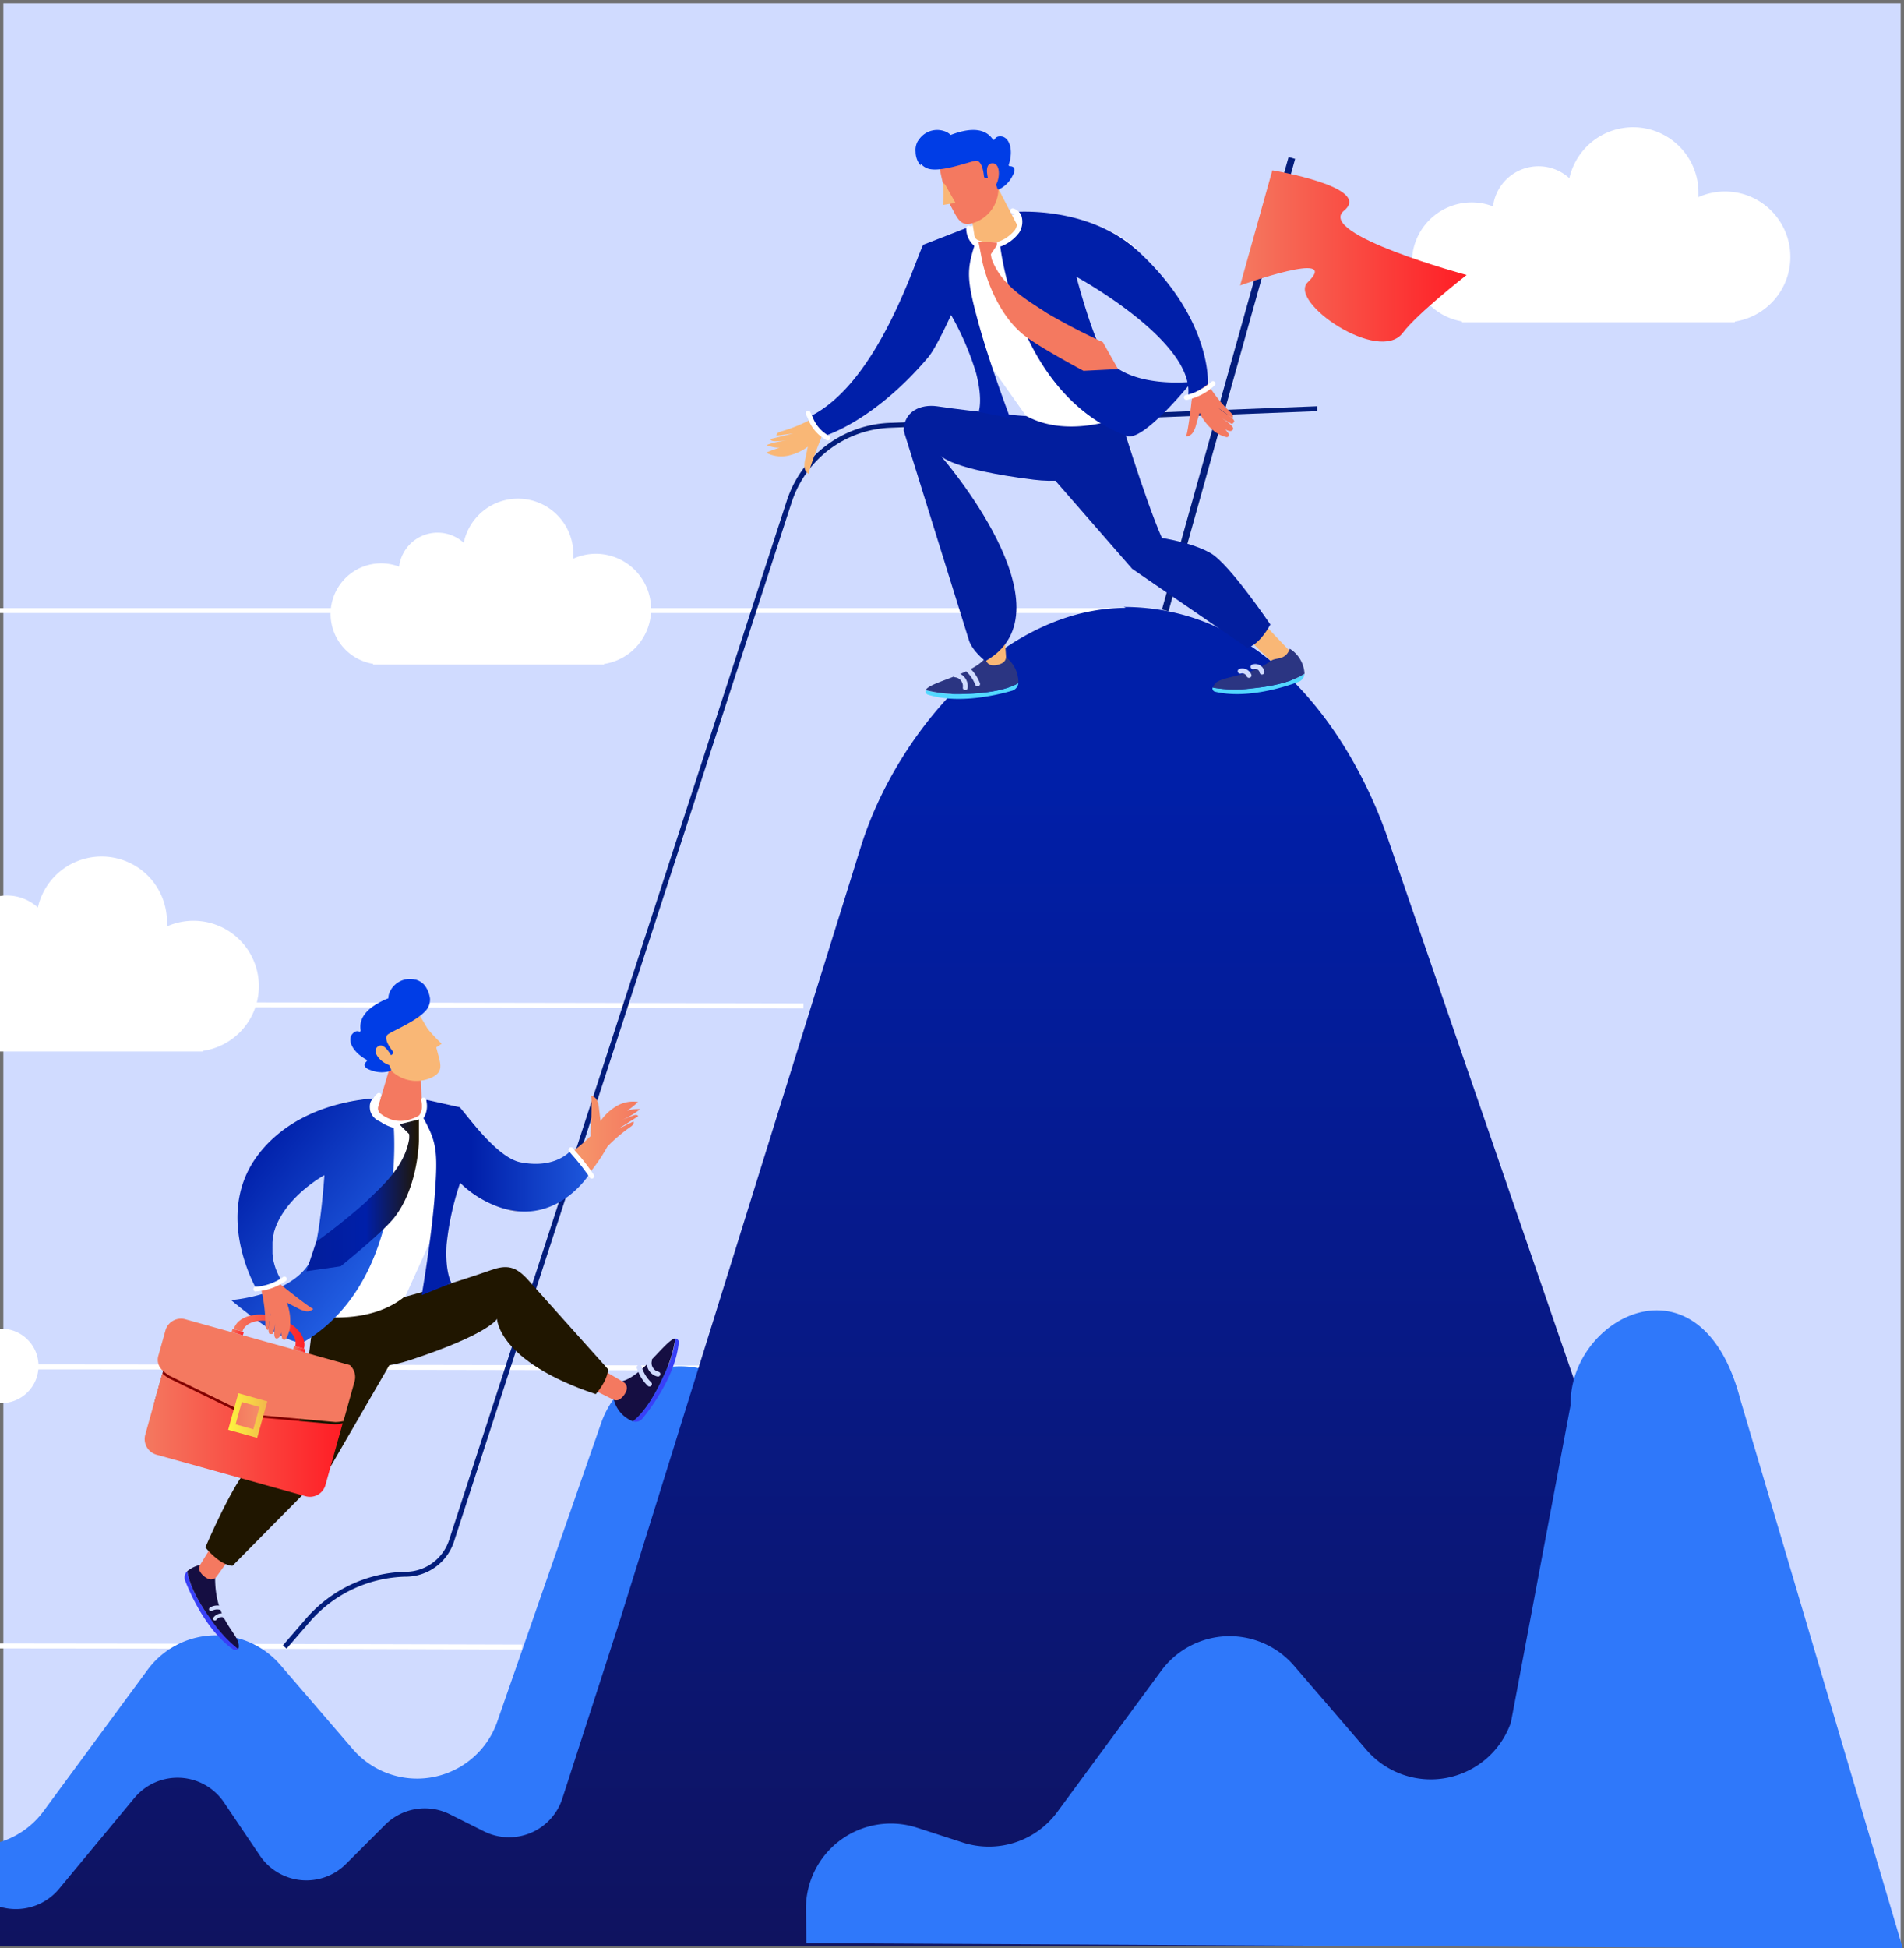 <svg xmlns="http://www.w3.org/2000/svg" xmlns:xlink="http://www.w3.org/1999/xlink" width="567" height="580" viewBox="0 0 567 580">
  <defs>
    <clipPath id="clip-path">
      <rect id="Rectangle_2209" data-name="Rectangle 2209" width="567" height="580" transform="translate(4019 469)" fill="#d0dbff" stroke="#707070" stroke-width="1"/>
    </clipPath>
    <linearGradient id="linear-gradient" x1="0.5" x2="0.5" y2="1.347" gradientUnits="objectBoundingBox">
      <stop offset="0.09" stop-color="#001fa9"/>
      <stop offset="1" stop-color="#150e42"/>
    </linearGradient>
    <linearGradient id="linear-gradient-2" y1="0.5" x2="1" y2="0.5" gradientUnits="objectBoundingBox">
      <stop offset="0" stop-color="#f47960"/>
      <stop offset="1" stop-color="#ff1d25"/>
    </linearGradient>
    <linearGradient id="linear-gradient-3" x1="390.713" y1="312.255" x2="391.713" y2="312.255" gradientUnits="objectBoundingBox">
      <stop offset="0" stop-color="#fdf53f"/>
      <stop offset="1" stop-color="#d93c65"/>
    </linearGradient>
    <linearGradient id="linear-gradient-4" x1="78.215" y1="-14.213" x2="78.856" y2="-14.213" gradientUnits="objectBoundingBox">
      <stop offset="0" stop-color="#53d8ff"/>
      <stop offset="1" stop-color="#3840f7"/>
    </linearGradient>
    <linearGradient id="linear-gradient-5" x1="200.099" y1="33.795" x2="201.095" y2="33.795" gradientUnits="objectBoundingBox">
      <stop offset="0" stop-color="#f9b776"/>
      <stop offset="1" stop-color="#f47960"/>
    </linearGradient>
    <linearGradient id="linear-gradient-6" x1="36.479" y1="6.457" x2="37.475" y2="6.457" gradientUnits="objectBoundingBox">
      <stop offset="0.12" stop-color="#021e9e"/>
      <stop offset="0.53" stop-color="#001fa9"/>
      <stop offset="1" stop-color="#201600"/>
    </linearGradient>
    <linearGradient id="linear-gradient-7" x1="82.979" y1="192.769" x2="83.411" y2="192.769" xlink:href="#linear-gradient-4"/>
    <linearGradient id="linear-gradient-8" x1="83.23" y1="96.136" x2="83.65" y2="96.136" gradientUnits="objectBoundingBox">
      <stop offset="0" stop-color="#2b3582"/>
      <stop offset="1" stop-color="#150e42"/>
    </linearGradient>
    <linearGradient id="linear-gradient-9" x1="78.273" y1="-5.152" x2="79.048" y2="-5.152" xlink:href="#linear-gradient-8"/>
    <linearGradient id="linear-gradient-10" x1="316.516" y1="-4.958" x2="318.021" y2="-4.958" xlink:href="#linear-gradient-5"/>
    <linearGradient id="linear-gradient-11" x1="39.583" y1="5.981" x2="40.584" y2="5.981" xlink:href="#linear-gradient-6"/>
    <linearGradient id="linear-gradient-12" x1="178.868" y1="25.767" x2="179.191" y2="24.996" xlink:href="#linear-gradient-5"/>
    <linearGradient id="linear-gradient-13" x1="135.695" y1="3.438" x2="134.533" y2="4.163" xlink:href="#linear-gradient-5"/>
    <linearGradient id="linear-gradient-14" x1="684.653" y1="10.105" x2="685.676" y2="10.105" xlink:href="#linear-gradient-5"/>
    <linearGradient id="linear-gradient-15" x1="673.669" y1="9.875" x2="667.866" y2="12.176" xlink:href="#linear-gradient-5"/>
    <linearGradient id="linear-gradient-16" x1="43.232" y1="7.219" x2="44.255" y2="6.499" gradientUnits="objectBoundingBox">
      <stop offset="0" stop-color="#001fa9"/>
      <stop offset="1" stop-color="#2f78fa"/>
    </linearGradient>
    <linearGradient id="linear-gradient-17" x1="-29.475" y1="-159.493" x2="-28.328" y2="-159.493" xlink:href="#linear-gradient-5"/>
    <linearGradient id="linear-gradient-18" x1="121.643" y1="142.511" x2="122.748" y2="142.511" xlink:href="#linear-gradient-5"/>
    <linearGradient id="linear-gradient-19" x1="46.682" y1="7.374" x2="47.682" y2="7.374" xlink:href="#linear-gradient-16"/>
    <linearGradient id="linear-gradient-20" x1="64.301" y1="-2.855" x2="65.108" y2="-2.855" xlink:href="#linear-gradient-2"/>
    <linearGradient id="linear-gradient-21" x1="-8.966" y1="0.916" x2="-8.226" y2="0.916" xlink:href="#linear-gradient-4"/>
    <linearGradient id="linear-gradient-22" x1="-9.298" y1="0.907" x2="-8.579" y2="0.907" xlink:href="#linear-gradient-8"/>
    <linearGradient id="linear-gradient-23" x1="-16.308" y1="1.48" x2="-15.252" y2="1.48" xlink:href="#linear-gradient-5"/>
    <linearGradient id="linear-gradient-24" x1="-2.428" y1="0.69" x2="-1.254" y2="0.69" xlink:href="#linear-gradient-6"/>
    <linearGradient id="linear-gradient-25" x1="-10.028" y1="1.926" x2="-8.729" y2="1.926" xlink:href="#linear-gradient-4"/>
    <linearGradient id="linear-gradient-26" x1="-7.401" y1="1.929" x2="-6.235" y2="1.929" xlink:href="#linear-gradient-8"/>
    <linearGradient id="linear-gradient-27" x1="-12.893" y1="4.374" x2="-11.919" y2="4.374" xlink:href="#linear-gradient-5"/>
    <linearGradient id="linear-gradient-28" x1="-1.472" y1="1.264" x2="-0.518" y2="1.264" xlink:href="#linear-gradient-6"/>
    <linearGradient id="linear-gradient-29" x1="-8.716" y1="2.523" x2="-8.354" y2="1.737" xlink:href="#linear-gradient-5"/>
    <linearGradient id="linear-gradient-30" x1="-4.892" y1="1.493" x2="-5.908" y2="2.246" xlink:href="#linear-gradient-5"/>
    <linearGradient id="linear-gradient-31" x1="6.463" y1="4.021" x2="7.248" y2="4.021" xlink:href="#linear-gradient-5"/>
    <linearGradient id="linear-gradient-32" x1="-20.952" y1="2.98" x2="-25.154" y2="5.663" xlink:href="#linear-gradient-5"/>
    <linearGradient id="linear-gradient-33" x1="-0.043" y1="0.501" x2="1" y2="0.501" xlink:href="#linear-gradient-5"/>
    <linearGradient id="linear-gradient-34" x1="0.294" y1="0.904" x2="1.409" y2="0.904" xlink:href="#linear-gradient-16"/>
    <linearGradient id="linear-gradient-35" x1="0.166" y1="0.105" x2="0.985" y2="0.995" gradientUnits="objectBoundingBox">
      <stop offset="0.06" stop-color="#001fa9"/>
      <stop offset="1" stop-color="#2f78fa"/>
    </linearGradient>
    <linearGradient id="linear-gradient-36" x1="0" y1="0.502" y2="0.502" xlink:href="#linear-gradient-2"/>
    <linearGradient id="linear-gradient-37" x1="0" y1="0.5" x2="3.02" y2="0.5" xlink:href="#linear-gradient-3"/>
    <linearGradient id="linear-gradient-38" y1="0.5" x2="3.022" y2="0.5" gradientUnits="objectBoundingBox">
      <stop offset="0" stop-color="#f47960"/>
      <stop offset="1" stop-color="#f9b776"/>
    </linearGradient>
    <linearGradient id="linear-gradient-39" x1="0" y1="0.504" y2="0.504" xlink:href="#linear-gradient-2"/>
    <linearGradient id="linear-gradient-41" x1="0" y1="0.504" y2="0.504" xlink:href="#linear-gradient-2"/>
    <linearGradient id="linear-gradient-42" x1="0" y1="0.5" x2="1" y2="0.5" xlink:href="#linear-gradient-6"/>
    <linearGradient id="linear-gradient-43" x1="-10.85" y1="-9.072" x2="-9.753" y2="-9.072" xlink:href="#linear-gradient-5"/>
  </defs>
  <g id="Group_1506" data-name="Group 1506" transform="translate(-4072 -1378)">
    <g id="Rectangle_2210" data-name="Rectangle 2210" transform="translate(4072 1378)" fill="#d0dbff" stroke="#707070" stroke-width="1">
      <rect width="567" height="580" stroke="none"/>
      <rect x="0.5" y="0.5" width="566" height="579" fill="none"/>
    </g>
    <g id="Mask_Group_1438" data-name="Mask Group 1438" transform="translate(53 909)" clip-path="url(#clip-path)">
      <g id="Layer_2" data-name="Layer 2" transform="translate(3948 506.889)">
        <g id="OBJECTS" transform="translate(0 -0.01)">
          <path id="Path_7221" data-name="Path 7221" d="M12.48,260.86a10.2,10.2,0,0,1,10.2-10.127,9.894,9.894,0,0,1,3.614.67,7.752,7.752,0,0,1,12.852-4.721A11.074,11.074,0,0,1,61,249.131v.729a11.074,11.074,0,1,1,6.149,21.011V271H20.96v-.146A10.2,10.2,0,0,1,12.48,260.86Z" transform="translate(5.705 108.863)" fill="#fff"/>
          <path id="Path_7222" data-name="Path 7222" d="M116.29,110.209a15.052,15.052,0,0,1,20.4-14.09,11.555,11.555,0,0,1,19.248-7.111,16.494,16.494,0,0,1,32.639,3.657v1.078a16.3,16.3,0,0,1,6.7-1.457,16.494,16.494,0,0,1,2.448,32.8v.189H128.981v-.219a15.081,15.081,0,0,1-12.691-14.848Z" transform="translate(53.155 34.699)" fill="#fff"/>
          <path id="Path_7223" data-name="Path 7223" d="M337.29,40.177A17.806,17.806,0,0,1,355.1,22.371a17.558,17.558,0,0,1,6.338,1.18,13.653,13.653,0,0,1,22.731-8.393,19.467,19.467,0,0,1,38.453,4.371q0,.634,0,1.268a19.467,19.467,0,1,1,10.826,37.039v.219H352.2v-.262A17.806,17.806,0,0,1,337.29,40.177Z" transform="translate(154.173 0.01)" fill="#fff"/>
          <path id="Path_7224" data-name="Path 7224" d="M24.29,189.177A17.806,17.806,0,0,1,42.1,171.371a17.557,17.557,0,0,1,6.338,1.18,13.653,13.653,0,0,1,22.731-8.393,19.467,19.467,0,0,1,38.453,4.371q0,.634,0,1.268a19.467,19.467,0,1,1,10.826,37.039v.219H39.2v-.262A17.806,17.806,0,0,1,24.29,189.177Z" transform="translate(11.103 68.117)" fill="#fff"/>
          <path id="Path_7225" data-name="Path 7225" d="M225.565,311.561c-2.186,0-218.564-.714-223.431,0l-.2-1.457c4.969-.743,214.717,0,223.649,0Z" transform="translate(0.882 141.611)" fill="#fff"/>
          <path id="Path_7226" data-name="Path 7226" d="M286.034,254.559c-2.783,0-279.033-.714-283.9,0l-.2-1.457c4.969-.729,272.724,0,284.133,0Z" transform="translate(0.882 115.558)" fill="#fff"/>
          <path id="Path_7227" data-name="Path 7227" d="M309.348,180.561c-3.016,0-302.347-.714-307.214,0l-.2-1.457c4.969-.743,295.076,0,307.447,0Z" transform="translate(0.882 81.731)" fill="#fff"/>
          <rect id="Rectangle_2208" data-name="Rectangle 2208" width="407.141" height="1.457" transform="translate(0 143.16)" fill="#fff"/>
          <path id="Path_7228" data-name="Path 7228" d="M6.352,426.078l-.131-11.409a25.266,25.266,0,0,1,33.193-24.392l13.478,4.371A25.281,25.281,0,0,0,81.1,385.614l31.007-42.11a25.3,25.3,0,0,1,39.531-1.457L173.2,367.095a25.281,25.281,0,0,0,43.043-8.174l30.9-88.781c9.369-26.9,49.177-20.166,49.177,8.32V424.621Z" transform="translate(2.842 115.729)" fill="#2f78fa"/>
          <path id="Path_7229" data-name="Path 7229" d="M592.2,496.748h.379l-.481-.291L478.445,166.338C466.788,133.393,440.794,98,400,98l.6.277c-36.165,0-68.134,36.631-78.9,71.15L249.842,400.07,232.823,452.73a16.684,16.684,0,0,1-23.314,9.792l-10.2-5.1a16.7,16.7,0,0,0-19.263,3.133L168.39,472.211a16.684,16.684,0,0,1-25.63-2.462l-10.7-15.853a16.7,16.7,0,0,0-26.679-1.326L82.946,479.627a16.7,16.7,0,0,1-17.033,5.508l-17.383-4.5a16.684,16.684,0,0,0-12.866,1.894L12.35,496.734H588.456l3.92.5Z" transform="translate(5.645 44.81)" fill="url(#linear-gradient)"/>
          <path id="Path_7230" data-name="Path 7230" d="M441.17,269.817l-17.791,94.609a25.281,25.281,0,0,1-43.013,8.145L358.8,347.524a25.3,25.3,0,0,0-39.531,1.457l-31.007,42.11a25.28,25.28,0,0,1-28.209,9.034l-13.478-4.371a25.281,25.281,0,0,0-33.134,24.392l.131,9.952,326.549,1.7-48.4-163.442C480.06,223.19,440.718,243.589,441.17,269.817Z" transform="translate(97.561 110.5)" fill="#2f78fa"/>
          <path id="Path_7231" data-name="Path 7231" d="M323.91,6.08,286.2,140.774l1.953.539L325.862,6.619,323.91,6.08Z" transform="translate(130.82 2.794)" fill="#031d7c"/>
          <path id="Path_7232" data-name="Path 7232" d="M311.768,8.79s29.943,4.983,21.361,11.992,36.5,19.175,36.5,19.175S354.985,51.352,350.614,57.18c-7.052,9.4-34.3-9.223-28.311-15.052,10.287-9.981-20.122.933-20.122.933L311.768,8.79Z" transform="translate(138.125 4.033)" fill="url(#linear-gradient-2)"/>
          <path id="Path_7233" data-name="Path 7233" d="M107.633,426.854l-1.093-.962,6.411-7.417a40.463,40.463,0,0,1,30.016-14.5,13.7,13.7,0,0,0,13.114-9.573L256.621,85.064a33.63,33.63,0,0,1,30.6-23.124L414.511,57v1.457l-127.2,4.94a32.187,32.187,0,0,0-29.229,22.119L157.538,394.856a15.139,15.139,0,0,1-14.571,10.578,38.963,38.963,0,0,0-28.909,14Z" transform="translate(48.699 26.069)" fill="#031d7c"/>
          <path id="Path_7234" data-name="Path 7234" d="M282.941,53.878a13.74,13.74,0,0,1-10.491-.758" transform="translate(124.535 24.296)" fill="none" stroke="#d0dbff" stroke-linecap="round" stroke-miterlimit="10" stroke-width="4"/>
          <path id="Path_7235" data-name="Path 7235" d="M269.407,28.66l-6.557-1.37Z" transform="translate(120.147 12.489)" fill="url(#linear-gradient-3)"/>
          <path id="Path_7236" data-name="Path 7236" d="M265.533,113.58a2.666,2.666,0,0,1-1.967,2.273c-4.284,1.239-15.824,4.022-24.945,1.151a1.005,1.005,0,0,1-.67-1.326,38.2,38.2,0,0,0,11.657,1.093C258.35,116.567,263.013,114.979,265.533,113.58Z" transform="translate(108.736 51.932)" fill="url(#linear-gradient-4)"/>
          <path id="Path_7237" data-name="Path 7237" d="M109.8,238.479A13.755,13.755,0,0,0,120,235.74" transform="translate(50.189 107.77)" fill="none" stroke="#d0dbff" stroke-linecap="round" stroke-miterlimit="10" stroke-width="4"/>
          <path id="Path_7238" data-name="Path 7238" d="M182.648,259.273a.685.685,0,0,1-.51-.2,12.094,12.094,0,0,1-3.191-5.173.729.729,0,1,1,1.384-.437,10.827,10.827,0,0,0,2.812,4.561.729.729,0,0,1-.5,1.253Z" transform="translate(81.77 115.609)" fill="#d0dbff"/>
          <path id="Path_7239" data-name="Path 7239" d="M184.135,256.97h-.175a4.153,4.153,0,0,1-2.914-5.1.733.733,0,0,1,1.4.437,2.506,2.506,0,0,0,.262,2,2.579,2.579,0,0,0,1.588,1.253.733.733,0,1,1-.16,1.457Z" transform="translate(82.688 114.91)" fill="#d0dbff"/>
          <path id="Path_7240" data-name="Path 7240" d="M133.761,280.313,80.14,265.378l3.847-13.828,53.621,14.95-3.847,13.813Z" transform="translate(36.632 114.997)" fill="#820000"/>
          <path id="Path_7241" data-name="Path 7241" d="M304.8,107.054l6.848,6.644a2.084,2.084,0,0,0,2.564.233,5.449,5.449,0,0,0,1.967-2.477,2.055,2.055,0,0,0-.393-2.171L308.94,102.1a2.054,2.054,0,0,0-3.293.35l-1.209,2.084A2.04,2.04,0,0,0,304.8,107.054Z" transform="translate(139.029 46.378)" fill="url(#linear-gradient-5)"/>
          <path id="Path_7242" data-name="Path 7242" d="M284.208,57.12s8.145,27.131,13.391,39.036c0,0,9.019,1.326,14.571,4.546S329.9,121.917,329.9,121.917s-3.089,5.974-6.877,6.921L288.755,105.35,261.23,73.775l1.195-14.746Z" transform="translate(119.407 26.124)" fill="url(#linear-gradient-6)"/>
          <path id="Path_7243" data-name="Path 7243" d="M323.883,111.68a2.652,2.652,0,0,1-1.792,2.4c-4.167,1.545-15.489,5.144-24.771,2.914a1.005,1.005,0,0,1-.758-1.268,38.074,38.074,0,0,0,11.657.233C316.948,115.162,321.479,113.254,323.883,111.68Z" transform="translate(135.538 51.063)" fill="url(#linear-gradient-7)"/>
          <path id="Path_7244" data-name="Path 7244" d="M319.53,106.54a9.355,9.355,0,0,1,4.371,7.446h0c-2.4,1.574-6.936,3.482-15.635,4.371a38.073,38.073,0,0,1-11.657-.233c0-.175.2-.291.277-.5,1.02-3.118,8.947-1.938,17.048-7.489C315.421,109.017,318.19,110.124,319.53,106.54Z" transform="translate(135.579 48.714)" fill="url(#linear-gradient-8)"/>
          <path id="Path_7245" data-name="Path 7245" d="M307.7,112.792a.729.729,0,0,1-.714-.656,1.151,1.151,0,0,0-.641-.845,1.224,1.224,0,0,0-1.064-.1.729.729,0,0,1-.612-1.311,2.725,2.725,0,0,1,3.759,2.1.728.728,0,0,1-.641.8Z" transform="translate(139.104 50.141)" fill="#d0dbff"/>
          <path id="Path_7246" data-name="Path 7246" d="M305.053,113.367a.729.729,0,0,1-.7-.481,1.457,1.457,0,0,0-1.676-.816.729.729,0,1,1-.452-1.384,2.914,2.914,0,0,1,3.512,1.7.729.729,0,0,1-.437.933Z" transform="translate(137.904 50.556)" fill="#d0dbff"/>
          <path id="Path_7247" data-name="Path 7247" d="M261.734,108.349a9.4,9.4,0,0,1,3.774,7.752h0c-2.521,1.457-7.183,2.914-15.911,3.191A38.205,38.205,0,0,1,237.94,118.2a1.3,1.3,0,0,1,.306-.466c2.39-2.229,13.464-4.371,17.339-8.99C257.334,106.659,259.592,109.777,261.734,108.349Z" transform="translate(108.761 49.382)" fill="url(#linear-gradient-9)"/>
          <path id="Path_7248" data-name="Path 7248" d="M249.728,106.011l.714,5.377a2.054,2.054,0,0,0,1.85,1.778,5.391,5.391,0,0,0,3.089-.67,2.1,2.1,0,0,0,1.064-1.952l-.379-5.828a2.054,2.054,0,0,0-2.783-1.792l-2.244.845a2.055,2.055,0,0,0-1.311,2.244Z" transform="translate(114.138 46.999)" fill="url(#linear-gradient-10)"/>
          <path id="Path_7249" data-name="Path 7249" d="M249.793,116.158a.743.743,0,0,1-.685-.466,10.71,10.71,0,0,0-3.1-4.371.714.714,0,0,1-.1-1.02.743.743,0,0,1,1.035-.087,12.182,12.182,0,0,1,3.541,4.954.714.714,0,0,1-.423.933.568.568,0,0,1-.262.058Z" transform="translate(112.324 50.315)" fill="#d0dbff"/>
          <path id="Path_7250" data-name="Path 7250" d="M247.144,116.655h-.117a.728.728,0,0,1-.6-.845,2.608,2.608,0,0,0-.539-1.952,2.536,2.536,0,0,0-1.734-1.02.743.743,0,0,1-.656-.8.758.758,0,0,1,.8-.656,4.138,4.138,0,0,1,3.555,4.677A.714.714,0,0,1,247.144,116.655Z" transform="translate(111.302 50.926)" fill="#d0dbff"/>
          <path id="Path_7251" data-name="Path 7251" d="M296.454,55.6l2.375,7.431s-2,19.525-26.679,16.465-27.685-7.111-27.685-7.111,40.1,45.957,13.3,61.111c0,0-4.109-3.06-5.027-6.557L233.42,64.925c0-5.828,5.1-7.941,9.894-7.285,10.593,1.588,30.424,3.614,33.426,3.089Z" transform="translate(106.695 25.43)" fill="url(#linear-gradient-11)"/>
          <path id="Path_7252" data-name="Path 7252" d="M274.462,17.781c7.14.772,18.534,3.643,25.893,10.331a89.2,89.2,0,0,0-8.218,10.578,28.938,28.938,0,0,0-11.657-5.828c2.783,16.028,10.3,30.1,16.188,43.407a1.559,1.559,0,0,1-.889,2.1c-4.488,1.6-17.7,5.42-28.37-.525L243.63,44.329a29,29,0,0,1-4.94-12.138l2.914-6.12S257.326,15.93,274.462,17.781Z" transform="translate(109.104 8.039)" fill="#fff"/>
          <path id="Path_7253" data-name="Path 7253" d="M254.821,11.63l6.236,12.006a2,2,0,0,1-.277,2.244c-1.457,1.661-4.969,4.371-11.1,2.492a1.865,1.865,0,0,1-1.282-1.457L246.72,15.987Z" transform="translate(112.774 5.331)" fill="url(#linear-gradient-12)"/>
          <path id="Path_7254" data-name="Path 7254" d="M240.59,8.518s1.457,8.917,3.57,12.72,2.914,6.673,7.591,4.706a10.7,10.7,0,0,0,6.513-11.263s-.568-7.562-2.725-9.442S240.59,8.518,240.59,8.518Z" transform="translate(109.972 2.222)" fill="url(#linear-gradient-13)"/>
          <path id="Path_7255" data-name="Path 7255" d="M241.45,11.31a48.077,48.077,0,0,1,0,6.644l3.73-.6c-1.035-1.836-2.069-3.672-3.118-5.508" transform="translate(110.365 5.185)" fill="url(#linear-gradient-14)"/>
          <path id="Path_7256" data-name="Path 7256" d="M235.859,7.037a5.319,5.319,0,0,1,.729-3.278.291.291,0,0,1,.146-.117,3.436,3.436,0,0,1,.408-.612,6.586,6.586,0,0,1,8.029-1.821,4.372,4.372,0,0,1,1.122.831c5.61-2.171,10.2-2.171,12.531,1.282a.35.35,0,0,0,.6,0c.233-.481.787-.991,2.055-.831,2.215.291,3.628,3.8,2.127,8.393a.335.335,0,0,0,.306.452c.816,0,2.229.335.787,2.914a8.742,8.742,0,0,1-3.992,3.978.335.335,0,0,1-.452-.189L258.91,14.41a.335.335,0,0,0-.51-.16l-1.078.685H257a.685.685,0,0,1-.787-.627c-.146-1.457-.67-4.925-2.579-4.575-2.448.452-11.132,3.8-14.571,2.127a5.347,5.347,0,0,1-1.719-1.311v.583A6.5,6.5,0,0,1,235.859,7.037Z" transform="translate(107.797 0.264)" fill="#003de6"/>
          <path id="Path_7257" data-name="Path 7257" d="M250.939,12.581s-1.69-5.2,1.107-5.231,2.156,5.668.656,6.863Z" transform="translate(114.471 3.375)" fill="url(#linear-gradient-15)"/>
          <path id="Path_7258" data-name="Path 7258" d="M256.654,17.387A2.914,2.914,0,0,1,259,20.461a4.765,4.765,0,0,1-2.142,3.512c-1.166.816-3.818,2.3-3.818,2.3s4.371,45.243,37.884,57.745c4.94,1.836,19.321-16.13,19.321-16.13s-18.053,2.127-25.426-6.965c-3.832-4.736-8.932-24.29-8.932-24.29s34.766,18.942,33.309,34.97c-.117,1.355,5.828-2.914,5.828-2.914s1.457-18.942-20.4-39.342C279.4,15,256.654,17.387,256.654,17.387Z" transform="translate(115.663 7.894)" fill="url(#linear-gradient-16)"/>
          <path id="Path_7259" data-name="Path 7259" d="M291.07,68.046a2.506,2.506,0,0,0,2.1-1.137,7.4,7.4,0,0,0,.962-2.288l1.049-3.6A15.562,15.562,0,0,0,299.2,66.21a9.194,9.194,0,0,0,3.978,2.04.656.656,0,0,0,.627-1.049,20.747,20.747,0,0,0-4.226-4.371c1.588,2.055,4.488,4.663,5.537,3.176.568-.787-2.025-2.637-3.92-3.745l3.278,1.923c.51.306.67-.1,1.049-.554-.1-1.166-2.914-2.433-4.677-3.992l4.094,2.914c.423-.51-.087-1.239-.554-1.69a40.711,40.711,0,0,1-6.746-8.393c-2.623,2.506-4.6,1.909-4.9,5.581C292.673,58.91,291.551,68.075,291.07,68.046Z" transform="translate(133.046 23.999)" fill="url(#linear-gradient-17)"/>
          <path id="Path_7260" data-name="Path 7260" d="M291.4,57.456a.729.729,0,0,1-.714-.67.714.714,0,0,1,.656-.787,16.028,16.028,0,0,0,7.533-3.934.732.732,0,0,1,1.02,1.049,17.558,17.558,0,0,1-8.422,4.371Z" transform="translate(132.867 23.719)" fill="#fff"/>
          <path id="Path_7261" data-name="Path 7261" d="M218.055,76.22a2.521,2.521,0,0,1-1.326-2,7.446,7.446,0,0,1,.233-2.463c.248-1.224.5-2.448.758-3.672a15.358,15.358,0,0,1-5.989,2.7,9.734,9.734,0,0,1-6.411-.9,28.3,28.3,0,0,1,7.664-2.273,9.486,9.486,0,0,1-7.562,0,20.021,20.021,0,0,1,6.4-1.311l-3.8.16c-.583,0-1.341-.073-1.457-.641l6.819-1.661-4.983.641c-.131-.641.656-1.049,1.282-1.224a47.254,47.254,0,0,0,10.564-4.5c1.137,3.439,2.492,4.08,1.035,7.46C220.882,67.39,217.618,76.016,218.055,76.22Z" transform="translate(93.851 27.016)" fill="url(#linear-gradient-18)"/>
          <path id="Path_7262" data-name="Path 7262" d="M248.076,25.646c-2,3.366-13.114,40.8-33.513,51-2.215,1.107,4.371,5.828,4.371,5.828s14.571-4.371,30.6-23.314c2.462-2.914,6.819-12.6,6.819-12.6a83.272,83.272,0,0,1,7.475,17.354c2.069,8.029.743,11.467.743,11.467l9.4,1.865s-6.12-16.028-9.573-28.734-3.439-15.387-.816-23.43l-2.04-4.677" transform="translate(97.867 9.34)" fill="url(#linear-gradient-19)"/>
          <path id="Path_7263" data-name="Path 7263" d="M219.991,66.781a.787.787,0,0,1-.408-.117,12.079,12.079,0,0,1-5.42-6.164c-.189-.437-.408-.9-.656-1.457a.729.729,0,1,1,1.3-.641c.262.525.481,1.005.685,1.457a10.637,10.637,0,0,0,4.9,5.552.743.743,0,0,1,.2,1.02A.728.728,0,0,1,219.991,66.781Z" transform="translate(97.539 26.488)" fill="#fff"/>
          <path id="Path_7264" data-name="Path 7264" d="M252.4,27.1l2.3-3.424-6-.321,1.107,5.726s2.7,13.668,11.657,21.492c4.138,3.628,18.52,11.249,18.52,11.249l10.287-.51-4.532-8.029a184.931,184.931,0,0,1-16.582-8.6c-5.129-3.453-13.391-7.781-16.48-16.028A10.507,10.507,0,0,1,252.4,27.1Z" transform="translate(113.679 10.693)" fill="url(#linear-gradient-20)"/>
          <path id="Path_7265" data-name="Path 7265" d="M253.417,27.91a.761.761,0,0,1-.437-1.457,11.059,11.059,0,0,0,4.852-3.424,4.561,4.561,0,0,0,.554-3.686,2.185,2.185,0,0,0-1.457-1.37.729.729,0,0,1,.452-1.384,3.657,3.657,0,0,1,2.419,2.244,6.105,6.105,0,0,1-.685,4.969,12.181,12.181,0,0,1-5.45,4.094Z" transform="translate(115.388 7.585)" fill="#fff"/>
          <path id="Path_7266" data-name="Path 7266" d="M249.012,26.23a.729.729,0,0,1-.481-.175,6.834,6.834,0,0,1-2.331-5.231.743.743,0,0,1,.729-.714h0a.729.729,0,0,1,.714.743,5.377,5.377,0,0,0,1.821,4.094.714.714,0,0,1,.073,1.02.685.685,0,0,1-.525.262Z" transform="translate(112.536 9.207)" fill="#fff"/>
          <path id="Path_7267" data-name="Path 7267" d="M87.251,295a2.652,2.652,0,0,0-.6,2.914c1.632,4.138,6.47,14.979,14.309,20.4a1.005,1.005,0,0,0,1.457-.262,38.848,38.848,0,0,1-7.97-8.6C89.262,302.519,87.688,297.914,87.251,295Z" transform="translate(39.516 134.858)" fill="url(#linear-gradient-21)"/>
          <path id="Path_7268" data-name="Path 7268" d="M95.48,293.923A9.384,9.384,0,0,0,87,295.657h0c.437,2.841,2.011,7.5,7.183,14.571a38.848,38.848,0,0,0,7.97,8.6,1.035,1.035,0,0,0,.189-.539C102.766,313.754,93.921,310.461,95.48,293.923Z" transform="translate(39.767 134.201)" fill="url(#linear-gradient-22)"/>
          <path id="Path_7269" data-name="Path 7269" d="M97.789,294.69l-3.162,4.371a2.04,2.04,0,0,1-2.462.714,5.333,5.333,0,0,1-2.4-2.04,2.069,2.069,0,0,1,0-2.215l3.045-4.954a2.055,2.055,0,0,1,3.293-.277l1.588,1.807A2.084,2.084,0,0,1,97.789,294.69Z" transform="translate(40.882 132.385)" fill="url(#linear-gradient-23)"/>
          <path id="Path_7270" data-name="Path 7270" d="M91.511,302.88a.568.568,0,0,1,.306-.306,4.182,4.182,0,0,1,3.118-.423.568.568,0,0,1,.481.656.612.612,0,0,1-.656.51,3.147,3.147,0,0,0-2.55.35.564.564,0,0,1-.7-.787Z" transform="translate(41.799 138.067)" fill="#d0dbff"/>
          <path id="Path_7271" data-name="Path 7271" d="M92.392,304.908l.073-.117a3.162,3.162,0,0,1,2.244-1.166c.889-.087.947.117,1.545.685a.612.612,0,0,1,0,.831.583.583,0,0,1-.816,0c-.364-.35-.1-.437-.67-.393a2.025,2.025,0,0,0-1.457.743.57.57,0,0,1-.962-.612Z" transform="translate(42.171 138.792)" fill="#d0dbff"/>
          <path id="Path_7272" data-name="Path 7272" d="M123.266,241.244s-2.914,28.18-5.712,40.8c0,0-8.6,3.016-13.493,7.285S90.7,313.53,90.7,313.53s4.182,5.275,8.072,5.479L128.031,289.4l21-36.238L145.05,239Z" transform="translate(41.458 109.261)" fill="url(#linear-gradient-24)"/>
          <path id="Path_7273" data-name="Path 7273" d="M178.09,272.12a2.652,2.652,0,0,0,2.914-.933c2.8-3.468,9.835-13.026,10.724-22.556a.991.991,0,0,0-.947-1.122,38.044,38.044,0,0,1-3.526,11.176C183.612,266.656,180.363,270.328,178.09,272.12Z" transform="translate(81.404 113.15)" fill="url(#linear-gradient-25)"/>
          <path id="Path_7274" data-name="Path 7274" d="M174.17,265.627a9.4,9.4,0,0,0,5.683,6.484h0c2.273-1.792,5.522-5.464,9.107-13.434a38.045,38.045,0,0,0,3.526-11.176,1.093,1.093,0,0,0-.554.1c-2.914,1.341-9.209,10.724-15.008,12.487C174.316,260.921,176.312,264.258,174.17,265.627Z" transform="translate(79.612 113.145)" fill="url(#linear-gradient-26)"/>
          <path id="Path_7275" data-name="Path 7275" d="M174.432,254.581l4.677,2.739a2.055,2.055,0,0,1,.918,2.39,5.26,5.26,0,0,1-1.821,2.579,2.025,2.025,0,0,1-2.2.233l-5.187-2.594a2.055,2.055,0,0,1-.568-3.264l1.647-1.734a2.04,2.04,0,0,1,2.535-.35Z" transform="translate(77.558 116.25)" fill="url(#linear-gradient-27)"/>
          <path id="Path_7276" data-name="Path 7276" d="M182.648,259.273a.685.685,0,0,1-.51-.2,12.094,12.094,0,0,1-3.191-5.173.729.729,0,1,1,1.384-.437,10.827,10.827,0,0,0,2.812,4.561.729.729,0,0,1-.5,1.253Z" transform="translate(81.77 115.609)" fill="#d0dbff"/>
          <path id="Path_7277" data-name="Path 7277" d="M184.135,256.97h-.175a4.153,4.153,0,0,1-2.914-5.1.733.733,0,0,1,1.4.437,2.506,2.506,0,0,0,.262,2,2.579,2.579,0,0,0,1.588,1.253.733.733,0,1,1-.16,1.457Z" transform="translate(82.688 114.91)" fill="#d0dbff"/>
          <path id="Path_7278" data-name="Path 7278" d="M113.388,241.8l-.918,7.752s5.683,18.782,29.258,11.016,25.878-12.283,25.878-12.283.189,12.648,29.39,22.41c0,0,3.453-3.774,3.686-7.387l-24.246-27.073c-3.337-3.512-5.916-4.124-10.491-2.506-10.1,3.57-29.142,9.355-32.216,9.4Z" transform="translate(51.409 106.462)" fill="url(#linear-gradient-28)"/>
          <path id="Path_7279" data-name="Path 7279" d="M126.415,199.636c-6.979,1.676-17.485,7.111-23.445,15.1a87.049,87.049,0,0,1,10.1,8.743,28.734,28.734,0,0,1,10.3-7.912c.321,16.29-4.371,31.5-7.621,45.68a1.574,1.574,0,0,0,1.282,1.909c4.706.7,18.4,1.923,27.685-5.93l16.931-37.491a28.864,28.864,0,0,0,2.55-12.852l-3.41-5.828S141.627,195.979,126.415,199.636Z" transform="translate(47.067 90.662)" fill="#fff"/>
          <path id="Path_7280" data-name="Path 7280" d="M129.888,191.17l-3.832,12.968a1.982,1.982,0,0,0,.7,2.142c1.763,1.355,5.581,3.7,11.249.67a2.579,2.579,0,0,0,1.107-2.055l-.452-11.045Z" transform="translate(57.582 87.398)" fill="url(#linear-gradient-29)"/>
          <path id="Path_7281" data-name="Path 7281" d="M137.932,180.44s5.085,7.475,6.12,11.657,2.477,6.834-2.3,8.626a10.71,10.71,0,0,1-12.473-3.745s-4.765-5.9-4.473-8.743S137.932,180.44,137.932,180.44Z" transform="translate(57.041 82.493)" fill="url(#linear-gradient-30)"/>
          <path id="Path_7282" data-name="Path 7282" d="M135.89,183.9a47.781,47.781,0,0,0,4.532,4.867l-3.133,2.113c-.5-2.04-.86-4.91-1.355-6.95" transform="translate(62.114 84.075)" fill="url(#linear-gradient-31)"/>
          <path id="Path_7283" data-name="Path 7283" d="M142.612,176.108a5.217,5.217,0,0,0-2.768-1.88h-.189a5.658,5.658,0,0,0-.714-.16,6.586,6.586,0,0,0-7.038,4.226,4.372,4.372,0,0,0-.248,1.457c-5.581,2.259-8.932,5.406-8.262,9.515a.335.335,0,0,1-.466.379c-.5-.189-1.239-.189-2.055.8-1.457,1.719,0,5.246,4.2,7.562a.35.35,0,0,1,.087.554c-.583.554-1.457,1.763,1.457,2.666a8.742,8.742,0,0,0,5.639.16.35.35,0,0,0,.189-.452l-1.457-3.555a.335.335,0,0,1,.262-.466l1.268-.248.262-.175a.685.685,0,0,0,.146-.991c-.947-1.209-2.914-4.051-1.268-5.1,2.1-1.355,10.724-4.867,12.05-8.407a5.23,5.23,0,0,0,.35-2.127A8.437,8.437,0,0,0,142.612,176.108Z" transform="translate(54.999 79.554)" fill="#003de6"/>
          <path id="Path_7284" data-name="Path 7284" d="M130.38,191.1s-2.317-4.954-4.371-3.06,2.3,5.61,4.226,5.45Z" transform="translate(57.352 85.768)" fill="url(#linear-gradient-32)"/>
          <path id="Path_7285" data-name="Path 7285" d="M189.636,203.8l-3.555,1.37a19.745,19.745,0,0,0,5.639-3.293,9.34,9.34,0,0,0-3.89.525,27.6,27.6,0,0,0,3.293-2.652,9.661,9.661,0,0,0-6.368,1.195,15.314,15.314,0,0,0-4.808,4.473l-.452-3.73a7.548,7.548,0,0,0-.583-2.4,2.535,2.535,0,0,0-1.88-1.457c.466,0,.1,9.282,0,10.2a8.046,8.046,0,0,0,0,1.821c-8.218,7.9-13.974,10.2-20.924,8.043a26.519,26.519,0,0,0-3.176,14.061c16.611,3.089,27.583-16.174,29.054-18.942a47,47,0,0,1,6.936-5.9c.539-.379,1.166-1.005.831-1.574l-4.517,2.215,5.93-3.759C190.933,203.44,190.175,203.586,189.636,203.8Z" transform="translate(69.887 90.442)" fill="url(#linear-gradient-33)"/>
          <path id="Path_7286" data-name="Path 7286" d="M146.242,200.915c2.579,2.914,11.19,15.023,18.053,16.378,10.608,2.1,15.008-3.5,15.008-3.5l5.435,7.154s-12.05,19.292-32.785,6.834a30.353,30.353,0,0,1-5.6-4.371,83.464,83.464,0,0,0-4.036,18.432c-.5,8.276,1.457,11.409,1.457,11.409l-8.859,3.614s2.914-16.859,3.9-30.031.466-15.751-3.657-23.153l1.122-4.983" transform="translate(61.671 90.84)" fill="url(#linear-gradient-34)"/>
          <path id="Path_7287" data-name="Path 7287" d="M171.839,217.745a.714.714,0,0,1-.6-.321,59.334,59.334,0,0,0-4.983-6.44c-.466-.539-.86-.991-1.209-1.457a.729.729,0,0,1,1.151-.889c.335.437.714.86,1.166,1.37a60.691,60.691,0,0,1,5.071,6.586.714.714,0,0,1-.189,1.005.685.685,0,0,1-.408.146Z" transform="translate(75.386 95.269)" fill="#fff"/>
          <path id="Path_7288" data-name="Path 7288" d="M144.336,206.172a19.744,19.744,0,0,1-4.138-.933,4.779,4.779,0,0,1-2.783-3.031c-.335-1.457-.189-3.351,1.166-3.788,0,0-22.935.525-35.1,17.485-10.579,14.731-3.482,32.216-.787,37.724h0c.277.554.5.991.656,1.282h0a3,3,0,0,0,.175.291h0v.087l1.239-.248a30.817,30.817,0,0,0,5.26-1.457l.437-.233a1.02,1.02,0,0,0,.452-.466.233.233,0,0,0,0-.219c-.291-.525-.554-1.035-.8-1.544l-.175-.364c-.219-.5-.437-.991-.612-1.457l-.073-.175c-.16-.452-.291-.889-.423-1.326l-.087-.35c-.131-.466-.233-.933-.321-1.384v-.291c0-.393-.117-.772-.146-1.166v-1.632a2.815,2.815,0,0,1,0-.35v-1.37a6.755,6.755,0,0,1,.175-1.195,3.727,3.727,0,0,1,0-.393q.087-.481.219-.962v-.291q.16-.539.35-1.093a1.217,1.217,0,0,1,.146-.423c3.584-9.7,14.571-15.635,14.571-15.635s-1.282,20.152-4.138,25.528C114.1,257.126,95.96,258.452,95.96,258.452s17.485,14.964,22.046,12.225C148.751,252.012,144.336,206.172,144.336,206.172Z" transform="translate(43.863 90.712)" fill="url(#linear-gradient-35)"/>
          <path id="Path_7289" data-name="Path 7289" d="M108.916,267.456,85.5,256.047a10.376,10.376,0,0,1-1.938-1.457l-5.1,18.287a4.838,4.838,0,0,0,3.337,5.916l44.412,12.371a4.808,4.808,0,0,0,5.916-3.337l5.129-18.359a13.788,13.788,0,0,1-2.419.277L108.916,267.4Z" transform="translate(35.788 116.387)" fill="url(#linear-gradient-36)"/>
          <path id="Path_7290" data-name="Path 7290" d="M138.16,257.238,89.522,243.687l-.35-.1a4.808,4.808,0,0,0-5.916,3.337l-2.113,7.548a4.211,4.211,0,0,0,1.457,4.517,10.376,10.376,0,0,0,1.938,1.457l23.4,11.395,25.936,2.361a12.2,12.2,0,0,0,2.4-.291l3.308-11.861A4.794,4.794,0,0,0,138.16,257.238Z" transform="translate(37.012 111.276)" fill="#f47960"/>
          <path id="Path_7291" data-name="Path 7291" d="M104,271.939l-8.641-2.4,3.031-10.884,8.641,2.419L104,271.939Z" transform="translate(43.588 118.242)" fill="url(#linear-gradient-37)"/>
          <path id="Path_7292" data-name="Path 7292" d="M102.169,268.571,96.88,267.1l1.851-6.659,5.289,1.472-1.851,6.659Z" transform="translate(44.283 119.061)" fill="url(#linear-gradient-38)"/>
          <path id="Path_7293" data-name="Path 7293" d="M99.411,247.409l-3.351-.947.262-.962,3.351.947-.262.962Z" transform="translate(43.908 112.232)" fill="url(#linear-gradient-39)"/>
          <path id="Path_7294" data-name="Path 7294" d="M112.026,250.914l-3.366-.933.262-.962,3.366.933-.262.962Z" transform="translate(49.668 113.841)" fill="url(#linear-gradient-2)"/>
          <path id="Path_7295" data-name="Path 7295" d="M108.8,243.194c-5.828-1.6-11.278,0-12.3,3.73l2.579.714c.772-2.754,4.91-4.007,9.253-2.8s7.285,4.371,6.469,7.183l2.594.714c1.02-3.657-2.827-7.927-8.6-9.544Z" transform="translate(44.11 110.895)" fill="url(#linear-gradient-41)"/>
          <path id="Path_7296" data-name="Path 7296" d="M141.949,207.081l-2.914-2.914,5.828-1.457v5.828s0,13.93-7.285,23.314c-3.351,4.371-16.028,14.571-16.028,14.571l-10.2,1.457,2.914-8.743a184.963,184.963,0,0,0,14.571-11.657c4.371-4.371,11.657-10.2,13.114-18.942A11.653,11.653,0,0,0,141.949,207.081Z" transform="translate(50.897 92.673)" fill="url(#linear-gradient-42)"/>
          <path id="Path_7297" data-name="Path 7297" d="M117.721,243.827a2.506,2.506,0,0,1-2.258.743,7.532,7.532,0,0,1-2.331-.874l-3.337-1.7a15.2,15.2,0,0,1,1.005,6.484,8.99,8.99,0,0,1-1.239,4.3.656.656,0,0,1-1.195-.262,20.72,20.72,0,0,1-.277-6.091c.393,2.564.306,6.455-1.457,6.222-.962-.131-.525-3.308,0-5.435-.277,1.239-.568,2.477-.845,3.716-.131.568-.539.408-1.122.379-.787-.874.233-3.8.306-6.149l-.7,4.983c-.656,0-.831-.9-.845-1.559a46.846,46.846,0,0,0-1.457-11.38c3.628-.189,3.8-2.04,5.989-.583C108.542,237.1,117.415,244.191,117.721,243.827Z" transform="translate(46.61 107.916)" fill="url(#linear-gradient-43)"/>
          <path id="Path_7298" data-name="Path 7298" d="M101.229,239.3a.729.729,0,0,1,0-1.457,16.028,16.028,0,0,0,8.014-2.812.714.714,0,0,1,1.02,0,.729.729,0,0,1,0,1.035,17.485,17.485,0,0,1-8.917,3.162Z" transform="translate(45.938 107.347)" fill="#fff"/>
          <path id="Path_7299" data-name="Path 7299" d="M135.09,204.681a.773.773,0,0,1-.393-.117.743.743,0,0,1-.233-1.005,5.362,5.362,0,0,0,.568-4.371.729.729,0,0,1,.466-.918.743.743,0,0,1,.918.466,6.8,6.8,0,0,1-.714,5.668A.758.758,0,0,1,135.09,204.681Z" transform="translate(61.414 90.628)" fill="#fff"/>
          <path id="Path_7300" data-name="Path 7300" d="M132.31,207.876h-.087a12.08,12.08,0,0,1-6.134-3,5.479,5.479,0,0,1-1.457-3.963,4.838,4.838,0,0,1,1.734-3.4.708.708,0,1,1,.962,1.035,3.366,3.366,0,0,0-1.239,2.39,4.065,4.065,0,0,0,1.107,2.914,10.943,10.943,0,0,0,5.435,2.565.743.743,0,0,1,.51.9.7.7,0,0,1-.831.554Z" transform="translate(56.966 90.203)" fill="#fff"/>
        </g>
      </g>
    </g>
  </g>
</svg>
